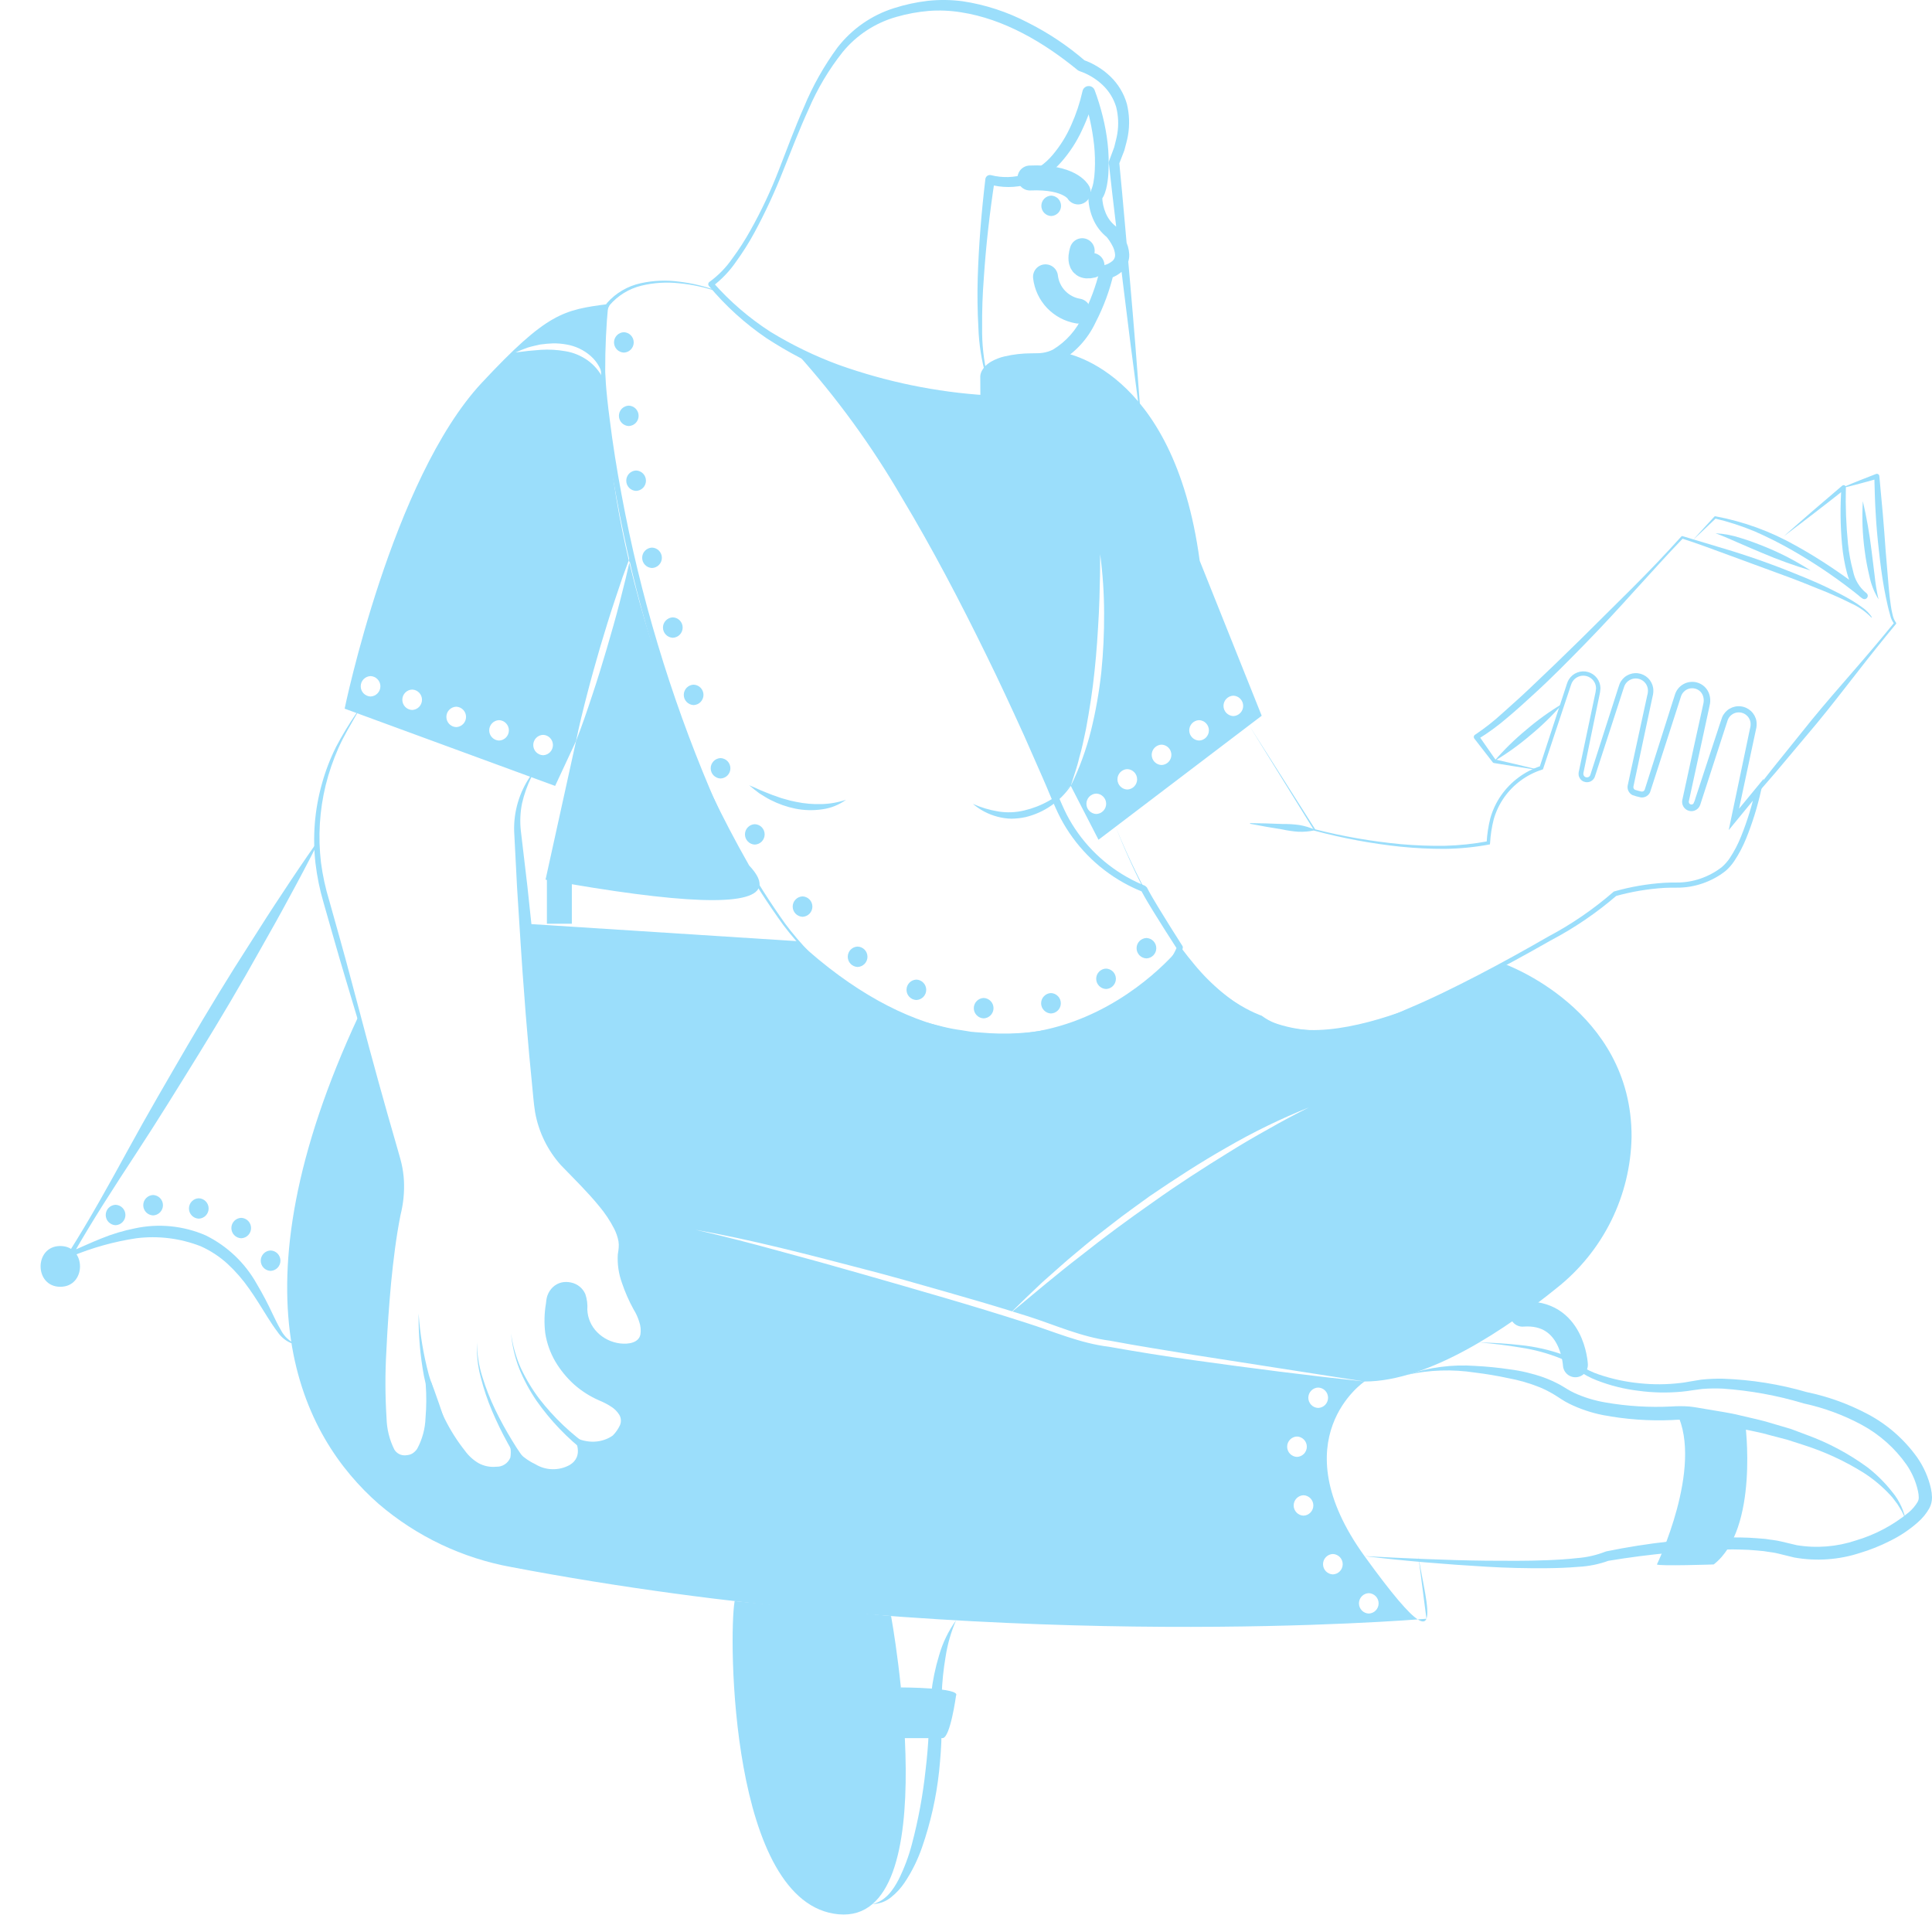 <svg width="75" height="75" viewBox="0 0 75 75" fill="none" xmlns="http://www.w3.org/2000/svg">
<path d="M55.374 62.839C55.374 62.839 55.258 62.849 55.036 62.865C55.224 62.986 55.327 62.962 55.374 62.839ZM55.06 60.408L55.374 62.839C55.511 62.495 55.216 61.374 55.06 60.408Z" fill="#9BDEFB"/>
<path d="M13.923 39.432L15.475 44.93C15.659 45.581 15.675 46.267 15.522 46.926C15.208 48.414 15.01 49.925 14.931 51.444C14.646 55.593 14.931 56.829 15.913 56.607C16.895 56.385 16.641 53.725 16.641 53.725C16.912 54.785 17.438 55.764 18.172 56.575C18.307 56.724 18.475 56.84 18.662 56.913C18.85 56.986 19.051 57.014 19.252 56.995C20.231 56.884 19.749 55.96 19.731 55.862C19.974 56.293 20.346 56.637 20.793 56.847C20.989 56.965 21.213 57.03 21.442 57.035C21.671 57.041 21.898 56.987 22.099 56.879C22.704 56.533 22.311 55.865 22.282 55.818C22.519 55.966 22.793 56.044 23.073 56.044C23.352 56.043 23.626 55.964 23.863 55.815C24.728 55.018 23.955 54.48 23.414 54.229C22.994 54.045 22.613 53.783 22.292 53.455C21.086 52.189 21.395 51.014 21.44 50.513C21.447 50.381 21.5 50.257 21.59 50.161C21.679 50.065 21.8 50.003 21.931 49.987C22.024 49.976 22.119 49.986 22.208 50.017C22.297 50.049 22.377 50.1 22.443 50.167C22.509 50.235 22.558 50.316 22.588 50.406C22.617 50.496 22.625 50.591 22.611 50.684C22.603 50.944 22.663 51.202 22.784 51.431C22.905 51.661 23.084 51.856 23.303 51.996C23.609 52.198 23.975 52.291 24.34 52.26C25.43 52.173 24.752 50.945 24.752 50.945C24.752 50.945 23.878 49.507 24.116 48.562C24.356 47.607 22.965 46.16 22.078 45.234C21.446 44.573 21.059 43.715 20.983 42.803L20.395 35.859L30.962 36.537C39.667 44.553 45.798 36.78 45.798 36.78C47.187 38.844 48.979 39.43 48.979 39.43C51.65 41.428 58.388 37.416 58.388 37.416C58.388 37.416 63.356 39.174 63.337 44.136C63.317 45.265 63.047 46.376 62.547 47.389C62.046 48.402 61.327 49.291 60.442 49.993C58.536 51.537 55.488 53.63 52.97 53.63L46.377 52.603C45.281 52.421 44.181 52.252 43.09 52.046C41.983 51.903 40.962 51.437 39.915 51.101C39.712 51.038 39.506 50.974 39.303 50.911C40.174 50.188 41.037 49.457 41.932 48.768C42.855 48.034 43.806 47.335 44.772 46.659C45.732 45.975 46.722 45.337 47.728 44.717C48.227 44.405 48.736 44.109 49.253 43.822C49.765 43.529 50.286 43.251 50.816 42.988C49.716 43.429 48.65 43.948 47.625 44.542C46.593 45.128 45.598 45.775 44.619 46.443C44.141 46.794 43.655 47.132 43.191 47.498L42.489 48.042C42.256 48.23 42.029 48.419 41.802 48.61C41.343 48.984 40.91 49.388 40.464 49.776C40.066 50.148 39.675 50.528 39.29 50.906C38.435 50.642 37.577 50.391 36.716 50.146C35.645 49.84 34.576 49.533 33.499 49.256C31.345 48.694 29.189 48.129 26.998 47.739C28.083 47.984 29.16 48.264 30.231 48.559C31.306 48.847 32.377 49.145 33.446 49.452C35.581 50.064 37.722 50.671 39.836 51.352C40.912 51.692 41.925 52.145 43.048 52.281C44.146 52.476 45.244 52.653 46.347 52.804C48.551 53.112 50.758 53.395 52.97 53.63C52.97 53.63 49.676 55.847 52.97 60.408C54.06 61.917 54.691 62.641 55.036 62.865C52.553 63.05 36.74 64.045 19.861 60.835C17.954 60.491 16.173 59.645 14.701 58.383C11.698 55.749 8.868 50.27 13.923 39.432ZM53.136 62.638C53.239 62.634 53.336 62.591 53.407 62.517C53.478 62.443 53.518 62.345 53.518 62.242C53.518 62.139 53.478 62.041 53.407 61.967C53.336 61.893 53.239 61.85 53.136 61.846C53.033 61.85 52.936 61.893 52.865 61.967C52.794 62.041 52.754 62.139 52.754 62.242C52.754 62.345 52.794 62.443 52.865 62.517C52.936 62.591 53.033 62.634 53.136 62.638ZM51.742 61.118C51.845 61.114 51.942 61.071 52.013 60.997C52.084 60.923 52.124 60.824 52.124 60.722C52.124 60.619 52.084 60.52 52.013 60.447C51.942 60.373 51.845 60.329 51.742 60.326C51.64 60.329 51.543 60.373 51.471 60.447C51.4 60.52 51.36 60.619 51.36 60.722C51.36 60.824 51.4 60.923 51.471 60.997C51.543 61.071 51.64 61.114 51.742 61.118ZM51.172 53.865C51.069 53.868 50.972 53.911 50.901 53.985C50.829 54.059 50.789 54.158 50.789 54.261C50.789 54.363 50.829 54.462 50.901 54.536C50.972 54.61 51.069 54.653 51.172 54.656C51.275 54.653 51.372 54.61 51.444 54.536C51.515 54.462 51.555 54.363 51.555 54.261C51.555 54.158 51.515 54.059 51.444 53.985C51.372 53.911 51.275 53.868 51.172 53.865ZM50.602 58.837C50.705 58.834 50.802 58.79 50.873 58.716C50.944 58.642 50.984 58.544 50.984 58.441C50.984 58.339 50.944 58.24 50.873 58.166C50.802 58.092 50.705 58.049 50.602 58.045C50.5 58.049 50.402 58.092 50.331 58.166C50.26 58.24 50.22 58.339 50.22 58.441C50.22 58.544 50.26 58.642 50.331 58.716C50.402 58.79 50.5 58.834 50.602 58.837ZM50.349 56.557C50.451 56.553 50.548 56.51 50.62 56.436C50.691 56.362 50.731 56.263 50.731 56.161C50.731 56.058 50.691 55.96 50.62 55.886C50.548 55.812 50.451 55.769 50.349 55.765C50.246 55.769 50.149 55.812 50.078 55.886C50.007 55.96 49.967 56.058 49.967 56.161C49.967 56.263 50.007 56.362 50.078 56.436C50.149 56.51 50.246 56.553 50.349 56.557ZM22.363 28.764C21.968 30.559 21.573 32.354 21.178 34.148C26.449 35.099 29.212 35.196 29.466 34.441C29.54 34.23 29.411 33.948 29.083 33.599C26.988 29.919 25.422 25.961 24.43 21.844C24.385 22.044 24.338 22.242 24.293 22.44L24.063 23.356C23.907 23.966 23.733 24.573 23.556 25.177C23.377 25.779 23.195 26.383 22.994 26.98C22.796 27.579 22.593 28.175 22.363 28.764Z" fill="#9BDEFB"/>
<path d="M18.7 14.863C21.244 12.136 21.87 12.03 23.614 11.803C23.277 15.251 23.686 18.674 24.409 21.754C24.327 21.97 24.25 22.187 24.169 22.403L23.868 23.298C23.667 23.895 23.485 24.499 23.303 25.103C23.129 25.708 22.955 26.312 22.799 26.924C22.64 27.534 22.488 28.144 22.363 28.764L21.55 30.509L13.379 27.51C13.379 27.51 15.216 18.6 18.7 14.863ZM21.083 29.318C21.186 29.315 21.283 29.271 21.354 29.198C21.425 29.124 21.465 29.025 21.465 28.922C21.465 28.82 21.425 28.721 21.354 28.647C21.283 28.573 21.186 28.53 21.083 28.527C20.981 28.53 20.884 28.573 20.812 28.647C20.741 28.721 20.701 28.82 20.701 28.922C20.701 29.025 20.741 29.124 20.812 29.198C20.884 29.271 20.981 29.315 21.083 29.318ZM20.505 13.622C20.669 13.604 20.833 13.598 20.994 13.58C21.311 13.56 21.63 13.578 21.944 13.633C22.252 13.683 22.545 13.802 22.802 13.981C23.065 14.168 23.277 14.417 23.419 14.707C23.365 14.363 23.192 14.049 22.931 13.82C22.666 13.587 22.341 13.433 21.994 13.374C21.824 13.343 21.652 13.328 21.479 13.329C21.309 13.335 21.139 13.35 20.97 13.374C20.806 13.411 20.64 13.445 20.479 13.495C20.323 13.556 20.165 13.611 20.012 13.68C20.181 13.667 20.342 13.64 20.505 13.622ZM19.373 28.748C19.476 28.745 19.573 28.701 19.644 28.628C19.715 28.554 19.755 28.455 19.755 28.352C19.755 28.25 19.715 28.151 19.644 28.077C19.573 28.003 19.476 27.96 19.373 27.956C19.27 27.96 19.173 28.003 19.102 28.077C19.031 28.151 18.991 28.25 18.991 28.352C18.991 28.455 19.031 28.554 19.102 28.627C19.173 28.701 19.27 28.745 19.373 28.748ZM17.71 28.226C17.813 28.222 17.91 28.179 17.981 28.105C18.052 28.031 18.092 27.932 18.092 27.83C18.092 27.727 18.052 27.628 17.981 27.555C17.91 27.481 17.813 27.438 17.71 27.434C17.608 27.438 17.511 27.481 17.439 27.555C17.368 27.628 17.328 27.727 17.328 27.83C17.328 27.932 17.368 28.031 17.439 28.105C17.511 28.179 17.608 28.222 17.71 28.226ZM16 27.561C16.102 27.557 16.2 27.514 16.271 27.44C16.342 27.366 16.382 27.267 16.382 27.165C16.382 27.062 16.342 26.963 16.271 26.89C16.2 26.816 16.102 26.772 16 26.769C15.897 26.772 15.8 26.816 15.729 26.89C15.658 26.963 15.618 27.062 15.618 27.165C15.618 27.267 15.658 27.366 15.729 27.44C15.8 27.514 15.897 27.557 16 27.561ZM14.385 27.038C14.487 27.034 14.584 26.991 14.655 26.917C14.727 26.843 14.767 26.745 14.767 26.642C14.767 26.539 14.727 26.441 14.655 26.367C14.584 26.293 14.487 26.25 14.385 26.246C14.282 26.25 14.185 26.293 14.114 26.367C14.042 26.441 14.003 26.539 14.003 26.642C14.003 26.745 14.042 26.843 14.114 26.917C14.185 26.991 14.282 27.034 14.385 27.038ZM38.305 15.591V14.609C38.456 14.076 41.224 13.68 41.224 13.68C41.224 13.68 45.558 14.229 46.572 21.767L48.979 27.785L42.644 32.599L41.568 30.509C41.905 29.82 42.168 29.099 42.354 28.355C42.537 27.611 42.67 26.855 42.753 26.093C42.83 25.331 42.866 24.565 42.861 23.799C42.86 23.035 42.809 22.271 42.708 21.514C42.705 21.896 42.708 22.276 42.694 22.657C42.689 23.037 42.676 23.417 42.658 23.797C42.618 24.554 42.571 25.312 42.489 26.064C42.412 26.819 42.293 27.566 42.156 28.31C42.074 28.68 42.006 29.054 41.895 29.416C41.813 29.788 41.676 30.142 41.568 30.509L40.884 31.103C40.884 31.103 36.537 19.558 30.962 13.662C33.911 15.192 38.305 15.591 38.305 15.591ZM47.878 27.798C47.981 27.794 48.078 27.751 48.149 27.677C48.22 27.603 48.26 27.505 48.26 27.402C48.26 27.3 48.22 27.201 48.149 27.127C48.078 27.053 47.981 27.01 47.878 27.006C47.776 27.01 47.679 27.053 47.607 27.127C47.536 27.201 47.496 27.3 47.496 27.402C47.496 27.505 47.536 27.603 47.607 27.677C47.679 27.751 47.776 27.794 47.878 27.798ZM46.548 28.748C46.651 28.745 46.748 28.701 46.819 28.628C46.89 28.554 46.93 28.455 46.93 28.352C46.93 28.25 46.89 28.151 46.819 28.077C46.748 28.003 46.651 27.96 46.548 27.956C46.446 27.96 46.348 28.003 46.277 28.077C46.206 28.151 46.166 28.25 46.166 28.352C46.166 28.455 46.206 28.553 46.277 28.627C46.348 28.701 46.446 28.745 46.548 28.748ZM45.091 29.698C45.194 29.695 45.291 29.651 45.362 29.578C45.433 29.504 45.473 29.405 45.473 29.303C45.473 29.2 45.433 29.101 45.362 29.027C45.291 28.954 45.194 28.91 45.091 28.907C44.989 28.91 44.892 28.954 44.82 29.028C44.749 29.101 44.709 29.2 44.709 29.303C44.709 29.405 44.749 29.504 44.82 29.578C44.892 29.651 44.989 29.695 45.091 29.698ZM43.761 30.649C43.863 30.645 43.961 30.602 44.032 30.528C44.103 30.454 44.143 30.355 44.143 30.253C44.143 30.15 44.103 30.052 44.032 29.978C43.961 29.904 43.863 29.86 43.761 29.857C43.658 29.861 43.561 29.904 43.49 29.978C43.419 30.052 43.379 30.15 43.379 30.253C43.379 30.355 43.419 30.454 43.49 30.528C43.561 30.602 43.658 30.645 43.761 30.649ZM42.557 30.807C42.455 30.81 42.357 30.854 42.286 30.927C42.214 31.001 42.174 31.1 42.174 31.203C42.174 31.306 42.214 31.404 42.286 31.478C42.357 31.552 42.455 31.595 42.557 31.599C42.66 31.596 42.758 31.552 42.829 31.478C42.901 31.404 42.941 31.306 42.941 31.203C42.941 31.1 42.901 31.001 42.829 30.927C42.758 30.854 42.66 30.81 42.557 30.807Z" fill="#9BDEFB"/>
<path d="M44.254 15.748C44.139 14.17 44.013 12.593 43.875 11.017C43.732 9.442 43.603 7.865 43.448 6.291L43.431 6.394L43.646 5.841C43.694 5.646 43.755 5.456 43.788 5.257C43.858 4.85 43.844 4.433 43.745 4.032C43.629 3.627 43.407 3.259 43.103 2.967C43.029 2.894 42.947 2.831 42.868 2.763C42.783 2.705 42.702 2.641 42.612 2.59C42.434 2.479 42.243 2.389 42.044 2.321L42.134 2.371C41.459 1.785 40.712 1.285 39.913 0.883C39.117 0.465 38.256 0.182 37.366 0.048C36.916 -0.011 36.46 -0.016 36.009 0.033C35.563 0.086 35.123 0.182 34.696 0.319C33.828 0.594 33.066 1.127 32.509 1.847C31.986 2.56 31.55 3.333 31.212 4.151C30.857 4.952 30.556 5.775 30.239 6.587C29.926 7.398 29.556 8.187 29.13 8.945C28.92 9.323 28.685 9.688 28.427 10.036C28.188 10.383 27.891 10.688 27.55 10.937L27.541 10.943C27.518 10.958 27.501 10.982 27.496 11.009C27.49 11.036 27.495 11.064 27.51 11.088L27.518 11.098C28.164 11.873 28.915 12.555 29.748 13.123C30.592 13.675 31.487 14.142 32.422 14.518C33.36 14.882 34.324 15.174 35.306 15.392C36.29 15.618 37.289 15.767 38.296 15.837C38.327 15.839 38.359 15.835 38.388 15.825C38.418 15.815 38.446 15.799 38.469 15.778C38.493 15.757 38.512 15.732 38.526 15.703C38.54 15.675 38.548 15.644 38.55 15.613L38.551 15.6L38.551 15.592L38.556 14.619C38.553 14.659 38.555 14.638 38.556 14.64C38.558 14.636 38.56 14.629 38.565 14.622C38.576 14.605 38.589 14.588 38.602 14.573C38.643 14.533 38.689 14.499 38.739 14.473C38.861 14.407 38.993 14.359 39.129 14.331C39.429 14.268 39.735 14.237 40.042 14.24L40.281 14.239C40.376 14.24 40.471 14.233 40.565 14.219C40.754 14.193 40.937 14.137 41.108 14.053C41.73 13.701 42.227 13.164 42.53 12.516C42.842 11.914 43.078 11.276 43.232 10.615L43.043 10.82C43.243 10.762 43.428 10.658 43.581 10.516C43.667 10.432 43.734 10.331 43.778 10.22C43.822 10.108 43.842 9.989 43.837 9.869C43.825 9.665 43.767 9.466 43.668 9.286C43.582 9.12 43.477 8.964 43.355 8.822C43.349 8.815 43.342 8.809 43.335 8.802L43.316 8.787C43.232 8.721 43.156 8.644 43.09 8.559C43.023 8.471 42.968 8.376 42.925 8.274C42.881 8.17 42.846 8.061 42.823 7.949C42.8 7.841 42.788 7.731 42.787 7.62L42.667 7.834C42.696 7.814 42.722 7.791 42.744 7.764C42.76 7.746 42.769 7.732 42.781 7.716C42.799 7.689 42.816 7.661 42.831 7.632C42.857 7.583 42.879 7.531 42.897 7.478C42.929 7.384 42.955 7.287 42.972 7.189C43.005 7.008 43.026 6.824 43.032 6.639C43.049 6.281 43.038 5.922 42.998 5.566C42.958 5.213 42.894 4.863 42.808 4.518C42.723 4.173 42.618 3.833 42.494 3.499C42.476 3.45 42.441 3.408 42.397 3.379C42.352 3.351 42.3 3.337 42.247 3.341C42.194 3.345 42.144 3.365 42.104 3.4C42.064 3.434 42.036 3.481 42.025 3.532L42.023 3.538C41.922 3.989 41.776 4.428 41.587 4.849C41.404 5.27 41.161 5.662 40.865 6.012C40.58 6.354 40.209 6.615 39.79 6.765C39.364 6.897 38.91 6.91 38.477 6.801L38.468 6.799C38.445 6.793 38.422 6.793 38.399 6.797C38.376 6.8 38.354 6.809 38.334 6.821C38.314 6.834 38.297 6.85 38.284 6.869C38.27 6.888 38.261 6.909 38.255 6.932L38.252 6.951C38.1 8.229 37.995 9.506 37.955 10.79C37.937 11.431 37.944 12.074 37.981 12.716C38.002 13.36 38.102 13.998 38.28 14.618C38.282 14.624 38.287 14.63 38.293 14.633C38.299 14.636 38.307 14.637 38.313 14.635C38.32 14.633 38.325 14.628 38.328 14.622C38.331 14.616 38.332 14.609 38.331 14.602C38.185 13.982 38.116 13.347 38.126 12.71C38.12 12.074 38.142 11.437 38.191 10.801C38.274 9.53 38.42 8.259 38.612 7.003L38.387 7.153C38.886 7.297 39.416 7.296 39.914 7.15C40.407 6.986 40.848 6.693 41.189 6.301C41.522 5.924 41.798 5.501 42.007 5.044C42.221 4.594 42.388 4.122 42.506 3.638L42.035 3.676C42.144 3.991 42.235 4.311 42.308 4.637C42.381 4.962 42.435 5.291 42.472 5.623C42.507 5.951 42.516 6.282 42.499 6.612C42.493 6.772 42.475 6.931 42.446 7.088C42.433 7.159 42.415 7.229 42.391 7.298C42.381 7.327 42.37 7.354 42.356 7.381C42.351 7.39 42.346 7.399 42.34 7.408C42.339 7.409 42.338 7.41 42.337 7.412C42.343 7.408 42.327 7.417 42.368 7.386L42.249 7.601C42.248 7.754 42.263 7.907 42.294 8.058C42.324 8.205 42.369 8.349 42.428 8.488C42.487 8.63 42.564 8.764 42.657 8.887C42.752 9.012 42.862 9.124 42.986 9.221L42.948 9.185C43.038 9.293 43.116 9.41 43.181 9.535C43.242 9.644 43.278 9.764 43.288 9.888C43.291 9.932 43.284 9.976 43.267 10.017C43.251 10.058 43.225 10.095 43.193 10.124C43.102 10.202 42.995 10.259 42.88 10.291L42.87 10.295C42.826 10.311 42.787 10.338 42.756 10.373C42.724 10.409 42.702 10.451 42.691 10.496C42.542 11.107 42.323 11.697 42.037 12.256C41.793 12.803 41.387 13.262 40.875 13.572C40.753 13.633 40.622 13.675 40.487 13.695C40.42 13.706 40.353 13.712 40.285 13.712L40.034 13.716C39.689 13.717 39.344 13.756 39.007 13.833C38.824 13.874 38.648 13.942 38.484 14.034C38.392 14.086 38.307 14.152 38.233 14.228C38.192 14.274 38.156 14.323 38.126 14.376C38.109 14.405 38.095 14.436 38.083 14.468C38.066 14.513 38.056 14.56 38.054 14.607L38.06 15.592L38.315 15.346C36.35 15.224 34.412 14.825 32.557 14.163C31.634 13.823 30.747 13.393 29.908 12.88C29.081 12.347 28.332 11.702 27.682 10.964L27.65 11.124C28.012 10.852 28.326 10.523 28.581 10.149C28.84 9.792 29.075 9.419 29.285 9.032C29.702 8.261 30.072 7.464 30.393 6.648C30.722 5.837 31.031 5.023 31.394 4.232C31.735 3.438 32.179 2.693 32.716 2.016C33.256 1.36 33.983 0.885 34.801 0.655C35.209 0.538 35.628 0.46 36.051 0.424C36.469 0.392 36.891 0.41 37.305 0.477C38.976 0.734 40.522 1.646 41.825 2.714L41.826 2.715C41.852 2.736 41.882 2.753 41.915 2.764C42.242 2.875 42.541 3.055 42.794 3.291C43.045 3.525 43.23 3.822 43.329 4.151C43.415 4.491 43.43 4.844 43.374 5.19C43.347 5.366 43.293 5.54 43.253 5.716L43.061 6.23L43.056 6.243C43.045 6.272 43.042 6.302 43.045 6.333C43.217 7.905 43.415 9.474 43.599 11.045C43.789 12.615 43.99 14.184 44.202 15.753C44.202 15.756 44.203 15.759 44.205 15.762C44.207 15.765 44.209 15.768 44.212 15.77C44.215 15.772 44.218 15.774 44.221 15.775C44.224 15.776 44.228 15.776 44.231 15.776C44.238 15.775 44.244 15.771 44.248 15.766C44.253 15.761 44.255 15.754 44.254 15.748ZM41.568 30.509C41.298 30.731 41.008 30.927 40.703 31.096C40.407 31.262 40.089 31.385 39.759 31.462C39.432 31.541 39.093 31.555 38.76 31.502C38.418 31.447 38.084 31.348 37.767 31.206C38.043 31.442 38.369 31.612 38.72 31.704C38.898 31.752 39.082 31.778 39.266 31.782C39.452 31.779 39.636 31.759 39.817 31.719C40.53 31.546 41.154 31.115 41.568 30.509ZM32.843 31.047C32.533 31.151 32.209 31.207 31.882 31.215C31.562 31.224 31.242 31.196 30.927 31.133C30.769 31.104 30.613 31.066 30.459 31.018C30.301 30.982 30.154 30.914 29.998 30.866C29.845 30.81 29.696 30.743 29.541 30.684C29.391 30.617 29.242 30.545 29.084 30.484C29.21 30.594 29.343 30.697 29.479 30.798C29.622 30.885 29.763 30.98 29.915 31.055C30.219 31.21 30.543 31.324 30.877 31.392C31.215 31.459 31.561 31.468 31.902 31.42C32.242 31.377 32.566 31.249 32.843 31.047ZM13.84 27.678C13.55 28.101 13.284 28.541 13.045 28.995C12.815 29.457 12.63 29.94 12.494 30.437C12.214 31.437 12.13 32.481 12.247 33.513C12.308 34.027 12.412 34.535 12.558 35.032L12.979 36.507C13.258 37.492 13.559 38.47 13.85 39.45L13.847 39.43L13.847 39.432L13.847 39.435C13.847 39.441 13.848 39.447 13.85 39.453C14.361 41.147 14.851 42.846 15.319 44.552C15.376 44.766 15.443 44.977 15.486 45.19C15.529 45.404 15.554 45.621 15.562 45.839C15.572 46.276 15.517 46.713 15.397 47.133C15.205 48 15.061 48.877 14.966 49.76C14.864 50.641 14.796 51.525 14.745 52.41C14.68 53.298 14.674 54.19 14.728 55.08C14.746 55.306 14.778 55.531 14.825 55.753C14.868 55.988 14.954 56.213 15.077 56.417C15.15 56.529 15.249 56.622 15.367 56.687C15.488 56.748 15.623 56.775 15.759 56.765C15.822 56.761 15.884 56.752 15.945 56.738C16.012 56.721 16.076 56.696 16.136 56.662C16.248 56.594 16.343 56.503 16.416 56.394C16.644 55.986 16.767 55.528 16.776 55.06C16.805 54.612 16.798 54.161 16.756 53.714L16.529 53.755C16.794 54.736 17.272 55.646 17.929 56.421C18.088 56.626 18.288 56.796 18.516 56.92C18.751 57.04 19.017 57.084 19.278 57.045C19.409 57.029 19.535 56.985 19.648 56.918C19.706 56.882 19.755 56.836 19.795 56.781C19.834 56.726 19.862 56.664 19.877 56.598C19.908 56.344 19.861 56.087 19.744 55.86L19.742 55.856C19.741 55.853 19.738 55.85 19.735 55.849C19.732 55.847 19.729 55.847 19.726 55.849C19.723 55.85 19.72 55.852 19.718 55.855C19.717 55.858 19.717 55.862 19.718 55.865C19.82 56.089 19.852 56.338 19.812 56.581C19.769 56.69 19.693 56.783 19.595 56.847C19.497 56.911 19.382 56.943 19.265 56.938C19.027 56.963 18.788 56.914 18.578 56.8C18.371 56.678 18.191 56.514 18.05 56.319C17.438 55.545 16.996 54.651 16.753 53.694C16.746 53.666 16.728 53.642 16.704 53.627C16.68 53.611 16.651 53.605 16.622 53.61C16.594 53.614 16.568 53.63 16.55 53.652C16.532 53.675 16.524 53.703 16.526 53.732L16.526 53.736C16.558 54.17 16.556 54.606 16.519 55.039C16.505 55.46 16.395 55.871 16.195 56.241C16.145 56.317 16.079 56.381 16.002 56.428C15.965 56.448 15.926 56.464 15.885 56.475C15.838 56.485 15.791 56.491 15.744 56.495C15.656 56.502 15.569 56.485 15.491 56.444C15.413 56.403 15.348 56.341 15.305 56.265C15.118 55.888 15.016 55.475 15.006 55.055C14.95 54.179 14.948 53.3 15 52.423C15.041 51.542 15.103 50.662 15.184 49.783C15.271 48.906 15.377 48.029 15.548 47.166C15.658 46.731 15.703 46.282 15.681 45.834C15.668 45.61 15.637 45.387 15.587 45.168C15.535 44.949 15.469 44.739 15.41 44.526C14.917 42.827 14.446 41.123 13.996 39.412L13.998 39.432L13.998 39.43C13.999 39.424 13.998 39.417 13.996 39.411L13.996 39.409C13.73 38.421 13.475 37.43 13.197 36.446L12.783 34.968C12.635 34.484 12.527 33.989 12.461 33.488C12.341 32.481 12.403 31.461 12.644 30.477C12.767 29.984 12.932 29.503 13.138 29.039C13.343 28.573 13.612 28.138 13.863 27.692C13.864 27.689 13.865 27.685 13.864 27.682C13.863 27.678 13.861 27.675 13.858 27.674C13.855 27.672 13.852 27.671 13.848 27.672C13.845 27.673 13.842 27.675 13.84 27.678ZM22.26 55.834L22.263 55.837L22.266 55.84L22.268 55.841C22.388 55.918 22.515 55.982 22.649 56.03C22.786 56.079 22.928 56.107 23.073 56.115C23.22 56.123 23.367 56.11 23.51 56.076C23.659 56.043 23.8 55.986 23.93 55.908L23.935 55.905L23.941 55.9C24.096 55.773 24.224 55.616 24.319 55.439C24.369 55.338 24.395 55.227 24.396 55.114C24.398 55.001 24.373 54.889 24.326 54.787C24.232 54.599 24.092 54.438 23.919 54.318C23.763 54.205 23.597 54.107 23.422 54.025C23.114 53.871 22.829 53.673 22.576 53.439C22.332 53.199 22.122 52.927 21.951 52.63C21.787 52.337 21.679 52.016 21.634 51.684C21.596 51.342 21.604 50.996 21.659 50.656L21.674 50.52C21.677 50.492 21.683 50.464 21.691 50.437C21.708 50.383 21.737 50.334 21.776 50.294C21.816 50.255 21.865 50.226 21.919 50.212C21.973 50.198 22.03 50.198 22.084 50.212C22.142 50.218 22.198 50.239 22.246 50.272C22.295 50.305 22.334 50.349 22.361 50.402C22.417 50.552 22.444 50.712 22.44 50.872C22.483 51.278 22.675 51.654 22.981 51.925C23.276 52.189 23.653 52.344 24.049 52.367C24.245 52.383 24.443 52.359 24.63 52.295C24.731 52.261 24.821 52.2 24.892 52.12C24.962 52.04 25.009 51.942 25.03 51.838C25.058 51.642 25.038 51.443 24.97 51.258C24.941 51.168 24.906 51.08 24.866 50.994C24.825 50.906 24.772 50.828 24.733 50.75C24.562 50.434 24.422 50.102 24.314 49.76C24.2 49.428 24.16 49.075 24.197 48.726L24.222 48.603L24.248 48.455C24.262 48.355 24.263 48.254 24.253 48.153C24.227 47.96 24.174 47.772 24.096 47.594C23.945 47.249 23.756 46.923 23.533 46.62C23.093 46.034 22.62 45.474 22.116 44.942C21.677 44.413 21.387 43.775 21.277 43.095C21.23 42.768 21.217 42.387 21.187 42.028L21.106 40.938C21.043 40.212 20.991 39.486 20.919 38.761C20.789 37.309 20.626 35.861 20.474 34.412L20.218 32.242C20.18 31.89 20.195 31.535 20.265 31.188C20.346 30.837 20.466 30.496 20.624 30.172C20.627 30.166 20.627 30.159 20.625 30.153C20.622 30.147 20.618 30.142 20.612 30.138C20.606 30.135 20.599 30.134 20.593 30.136C20.587 30.138 20.581 30.142 20.578 30.147L20.577 30.149C20.155 30.771 19.939 31.51 19.959 32.261L20.072 34.446C20.167 35.9 20.249 37.355 20.366 38.807C20.416 39.534 20.487 40.259 20.547 40.985L20.652 42.073C20.692 42.439 20.709 42.787 20.773 43.18C20.91 43.946 21.258 44.658 21.778 45.236C22.299 45.776 22.806 46.268 23.261 46.826C23.489 47.096 23.684 47.391 23.845 47.705C23.922 47.857 23.977 48.019 24.009 48.186C24.022 48.266 24.025 48.348 24.018 48.429L24.005 48.551L23.983 48.697C23.96 49.076 24.017 49.456 24.148 49.813C24.266 50.163 24.415 50.502 24.593 50.826C24.687 50.976 24.761 51.138 24.813 51.307C24.87 51.466 24.886 51.636 24.861 51.803C24.798 52.127 24.4 52.192 24.068 52.151C23.731 52.11 23.418 51.956 23.18 51.714C22.948 51.48 22.813 51.168 22.8 50.839C22.815 50.635 22.788 50.43 22.723 50.237C22.673 50.123 22.597 50.022 22.5 49.944C22.403 49.866 22.289 49.812 22.167 49.787C22.047 49.76 21.923 49.759 21.803 49.784C21.674 49.814 21.556 49.877 21.461 49.968C21.369 50.056 21.299 50.163 21.255 50.282C21.233 50.341 21.218 50.401 21.21 50.464L21.194 50.599C21.129 50.979 21.12 51.366 21.166 51.749C21.226 52.139 21.359 52.514 21.558 52.855C21.756 53.188 22.003 53.49 22.291 53.749C22.58 54.004 22.907 54.211 23.26 54.365C23.419 54.429 23.573 54.508 23.717 54.601C23.85 54.682 23.962 54.794 24.043 54.926C24.078 54.987 24.098 55.055 24.102 55.125C24.106 55.195 24.094 55.265 24.066 55.329C23.996 55.478 23.901 55.614 23.785 55.73L23.795 55.722C23.692 55.796 23.579 55.854 23.459 55.893C23.335 55.936 23.205 55.96 23.074 55.965C22.941 55.971 22.808 55.958 22.679 55.928C22.546 55.898 22.417 55.853 22.295 55.795L22.3 55.799L22.298 55.796C22.293 55.792 22.286 55.79 22.279 55.79C22.273 55.79 22.266 55.793 22.261 55.798C22.257 55.802 22.254 55.809 22.254 55.816C22.253 55.822 22.256 55.829 22.26 55.834ZM51.039 32.207C50.843 32.12 50.637 32.059 50.425 32.025C50.217 31.997 50.007 31.985 49.797 31.988C49.378 31.969 48.958 31.958 48.537 31.953C48.534 31.953 48.53 31.954 48.528 31.957C48.526 31.959 48.524 31.962 48.524 31.965C48.523 31.968 48.524 31.972 48.526 31.974C48.528 31.977 48.531 31.979 48.534 31.98C48.947 32.06 49.361 32.133 49.776 32.198C49.981 32.243 50.189 32.273 50.399 32.288C50.613 32.297 50.827 32.278 51.036 32.233C51.039 32.232 51.042 32.231 51.044 32.228C51.046 32.226 51.047 32.224 51.047 32.221C51.047 32.218 51.047 32.215 51.045 32.212C51.044 32.21 51.042 32.208 51.039 32.207Z" fill="#9BDEFB"/>
<path d="M22.934 56.199C22.174 55.67 21.499 55.029 20.932 54.296C20.653 53.925 20.413 53.525 20.216 53.104C20.028 52.677 19.901 52.225 19.84 51.762C19.88 52.23 19.986 52.691 20.156 53.13C20.335 53.566 20.559 53.983 20.825 54.373C21.37 55.151 22.031 55.84 22.785 56.417C22.799 56.428 22.814 56.435 22.831 56.44C22.848 56.444 22.866 56.445 22.883 56.442C22.9 56.44 22.916 56.434 22.931 56.425C22.946 56.416 22.959 56.405 22.97 56.391C22.98 56.377 22.988 56.361 22.992 56.345C22.997 56.328 22.997 56.31 22.995 56.293C22.993 56.276 22.987 56.259 22.978 56.245C22.969 56.23 22.957 56.217 22.944 56.206L22.939 56.203L22.934 56.199ZM20.642 57.003C20.358 56.658 20.1 56.292 19.872 55.908C19.636 55.522 19.419 55.125 19.222 54.718C19.025 54.31 18.86 53.887 18.727 53.455C18.588 53.022 18.518 52.57 18.52 52.115C18.496 52.572 18.544 53.03 18.664 53.472C18.776 53.916 18.923 54.35 19.101 54.772C19.28 55.193 19.48 55.605 19.701 56.007C19.918 56.417 20.167 56.809 20.446 57.179C20.468 57.206 20.499 57.224 20.534 57.228C20.569 57.232 20.604 57.222 20.631 57.201C20.659 57.179 20.677 57.148 20.681 57.113C20.685 57.078 20.675 57.043 20.653 57.015L20.649 57.011L20.642 57.003ZM17.445 55.648C17.305 55.275 17.181 54.894 17.049 54.508L16.845 53.932C16.774 53.74 16.696 53.553 16.645 53.364C16.437 52.586 16.305 51.791 16.25 50.988C16.24 51.8 16.309 52.611 16.456 53.41C16.549 53.816 16.633 54.2 16.707 54.598C16.781 54.993 16.85 55.396 16.939 55.797L16.939 55.799C16.955 55.867 16.996 55.927 17.055 55.964C17.115 56.002 17.186 56.014 17.255 55.999C17.323 55.984 17.383 55.943 17.42 55.884C17.458 55.825 17.471 55.753 17.456 55.685C17.453 55.672 17.45 55.66 17.445 55.648ZM34.592 62.736C34.592 62.736 36.785 74.693 32.557 74.313C28.329 73.933 28.28 63.491 28.518 62.156" fill="#9BDEFB"/>
<path d="M37.113 62.902C36.817 63.313 36.595 63.773 36.456 64.259C36.308 64.744 36.205 65.242 36.148 65.746C36.081 66.245 36.079 66.765 36.053 67.246C36.031 67.735 35.99 68.224 35.931 68.711C35.827 69.685 35.649 70.65 35.398 71.597C35.275 72.066 35.104 72.522 34.888 72.957C34.67 73.376 34.37 73.803 33.87 73.914C34.129 73.912 34.38 73.822 34.582 73.659C34.786 73.498 34.963 73.307 35.109 73.092C35.394 72.667 35.622 72.207 35.79 71.723C36.123 70.768 36.346 69.777 36.455 68.771C36.506 68.27 36.546 67.767 36.552 67.261C36.549 66.748 36.54 66.272 36.557 65.779C36.574 65.29 36.624 64.803 36.707 64.32C36.781 63.832 36.917 63.355 37.113 62.902ZM52.97 60.408C54.537 60.598 56.111 60.726 57.689 60.819C58.478 60.866 59.27 60.885 60.063 60.877C60.46 60.873 60.858 60.86 61.257 60.825C61.674 60.806 62.085 60.722 62.475 60.576L62.428 60.592C63.227 60.458 64.038 60.354 64.847 60.279C65.653 60.193 66.463 60.149 67.273 60.148C67.475 60.147 67.675 60.16 67.876 60.165C68.076 60.177 68.274 60.197 68.472 60.215C68.665 60.25 68.867 60.264 69.053 60.315L69.652 60.462C70.503 60.614 71.378 60.554 72.201 60.286C72.608 60.164 73.003 60.006 73.382 59.812C73.77 59.621 74.131 59.379 74.455 59.091C74.633 58.936 74.783 58.752 74.899 58.546C74.967 58.418 75.001 58.274 75 58.129L74.987 57.949L74.957 57.779C74.859 57.346 74.677 56.937 74.422 56.573C73.921 55.873 73.265 55.298 72.504 54.895C71.76 54.5 70.963 54.213 70.138 54.041L70.155 54.046C69.09 53.735 67.99 53.559 66.882 53.521C66.601 53.516 66.32 53.528 66.041 53.558L65.625 53.626C65.495 53.648 65.366 53.675 65.234 53.687C64.704 53.751 64.17 53.754 63.64 53.697C63.108 53.645 62.584 53.532 62.078 53.361C61.829 53.278 61.59 53.164 61.369 53.022L61.217 52.904C61.158 52.861 61.102 52.813 61.041 52.774C60.919 52.701 60.792 52.637 60.661 52.584C60.141 52.4 59.602 52.278 59.054 52.22C58.512 52.157 57.967 52.122 57.421 52.115C57.964 52.156 58.505 52.224 59.04 52.314C59.573 52.394 60.095 52.537 60.595 52.739C60.714 52.794 60.829 52.857 60.938 52.929C60.99 52.966 61.035 53.009 61.084 53.048L61.249 53.188C61.479 53.352 61.729 53.486 61.992 53.587C62.511 53.789 63.053 53.924 63.605 53.99C64.157 54.065 64.716 54.077 65.271 54.026C65.411 54.016 65.549 53.992 65.688 53.972L66.08 53.919C66.343 53.898 66.607 53.894 66.871 53.906C67.94 53.98 68.997 54.172 70.023 54.482L70.026 54.483L70.04 54.486C70.819 54.655 71.571 54.934 72.273 55.312C72.962 55.685 73.555 56.212 74.007 56.852C74.221 57.162 74.374 57.511 74.455 57.879L74.478 58.011L74.486 58.138C74.486 58.198 74.469 58.257 74.439 58.309C74.35 58.458 74.236 58.592 74.103 58.705C73.5 59.203 72.802 59.575 72.052 59.798C71.312 60.047 70.522 60.111 69.751 59.984L69.157 59.843C68.947 59.789 68.737 59.776 68.527 59.74C68.318 59.723 68.108 59.705 67.899 59.694C67.691 59.69 67.482 59.678 67.275 59.682C65.622 59.71 63.976 59.892 62.357 60.224C62.343 60.227 62.329 60.231 62.315 60.238L62.309 60.24C61.961 60.375 61.595 60.458 61.223 60.485C60.838 60.529 60.447 60.552 60.055 60.567C59.272 60.599 58.484 60.591 57.697 60.586C56.91 60.578 56.121 60.554 55.334 60.522C54.546 60.488 53.758 60.453 52.97 60.408Z" fill="#9BDEFB"/>
<path d="M74.003 59.124C73.932 58.681 73.744 58.264 73.457 57.918C73.179 57.564 72.859 57.245 72.504 56.968C71.779 56.437 70.983 56.011 70.138 55.703L69.51 55.468L68.867 55.279C68.441 55.141 68.005 55.054 67.571 54.95C67.138 54.839 66.696 54.785 66.258 54.706C66.033 54.672 65.832 54.627 65.587 54.601C65.356 54.584 65.124 54.583 64.893 54.599C64.032 54.643 63.168 54.591 62.318 54.442C61.904 54.372 61.5 54.249 61.117 54.075C61.025 54.032 60.935 53.983 60.848 53.93C60.76 53.879 60.655 53.808 60.555 53.755C60.351 53.645 60.14 53.55 59.923 53.47C59.495 53.319 59.052 53.214 58.601 53.157C58.16 53.091 57.716 53.047 57.27 53.025C56.379 52.96 55.484 53.076 54.639 53.367C55.496 53.178 56.381 53.149 57.249 53.282C57.682 53.334 58.112 53.406 58.54 53.498C58.962 53.575 59.375 53.695 59.773 53.854C59.967 53.935 60.154 54.031 60.334 54.139C60.427 54.194 60.503 54.248 60.603 54.311C60.703 54.376 60.805 54.436 60.911 54.489C61.326 54.693 61.766 54.842 62.22 54.932C63.108 55.101 64.011 55.166 64.914 55.126C65.123 55.109 65.332 55.107 65.541 55.121C65.736 55.138 65.967 55.184 66.178 55.215C66.609 55.287 67.044 55.342 67.469 55.438C67.896 55.528 68.328 55.601 68.746 55.724L69.378 55.889L69.998 56.089C70.827 56.351 71.618 56.717 72.355 57.178C72.719 57.413 73.053 57.691 73.35 58.007C73.426 58.084 73.496 58.168 73.558 58.256C73.627 58.341 73.689 58.431 73.742 58.525C73.864 58.708 73.952 58.911 74.003 59.124Z" fill="#9BDEFB"/>
<path d="M67.748 55.235C67.748 55.235 68.299 59.346 66.526 60.732C66.526 60.732 64.397 60.803 64.321 60.732C64.321 60.732 66.134 56.964 65.095 54.854" fill="#9BDEFB"/>
<path d="M61.157 52.981C61.157 52.981 61.053 50.872 59.102 51.016" stroke="#9BDEFB" stroke-width="0.968" stroke-linecap="round" stroke-linejoin="round"/>
<path d="M67.318 31.818C67.872 31.211 68.409 30.588 68.945 29.965L70.53 28.078C71.053 27.445 71.555 26.793 72.061 26.146C72.564 25.496 73.078 24.855 73.602 24.222C73.608 24.215 73.612 24.205 73.611 24.195C73.611 24.184 73.607 24.175 73.6 24.167L73.596 24.163C73.533 24.071 73.49 23.966 73.469 23.857C73.44 23.741 73.417 23.624 73.401 23.506C73.365 23.27 73.341 23.032 73.319 22.793L73.199 21.359C73.164 20.88 73.132 20.401 73.088 19.922L72.956 18.486L72.955 18.478C72.954 18.466 72.95 18.454 72.945 18.443C72.939 18.432 72.931 18.422 72.921 18.415C72.912 18.407 72.901 18.401 72.889 18.397C72.878 18.394 72.865 18.392 72.853 18.393C72.844 18.394 72.836 18.396 72.828 18.399C72.406 18.563 71.983 18.726 71.566 18.907C71.563 18.908 71.561 18.911 71.559 18.914C71.558 18.917 71.558 18.92 71.559 18.923C71.56 18.927 71.562 18.929 71.565 18.931C71.568 18.932 71.571 18.933 71.575 18.932C72.017 18.828 72.453 18.705 72.889 18.584L72.761 18.497C72.775 18.979 72.783 19.461 72.815 19.942C72.84 20.423 72.886 20.903 72.94 21.383C72.992 21.862 73.053 22.341 73.138 22.817C73.182 23.055 73.228 23.293 73.284 23.529C73.311 23.647 73.344 23.765 73.377 23.882C73.404 24.009 73.46 24.127 73.542 24.228L73.536 24.168C73.017 24.805 72.487 25.433 71.947 26.052C71.409 26.674 70.867 27.291 70.347 27.927L68.801 29.847C68.293 30.493 67.787 31.14 67.297 31.802C67.295 31.804 67.294 31.808 67.295 31.811C67.295 31.814 67.297 31.817 67.299 31.82C67.302 31.822 67.305 31.823 67.309 31.823C67.312 31.822 67.315 31.821 67.318 31.818Z" fill="#9BDEFB"/>
<path d="M72.66 23.951C72.566 23.808 72.446 23.685 72.305 23.588C72.17 23.487 72.029 23.393 71.884 23.306C71.595 23.133 71.294 22.983 70.992 22.835C70.388 22.541 69.763 22.297 69.139 22.051C68.514 21.811 67.881 21.591 67.241 21.392L65.318 20.813C65.31 20.81 65.3 20.81 65.292 20.812C65.283 20.815 65.275 20.82 65.269 20.826C64.648 21.517 64.005 22.188 63.348 22.844L61.371 24.806C60.71 25.457 60.042 26.101 59.368 26.737C59.032 27.056 58.686 27.363 58.342 27.671C58.008 27.979 57.651 28.261 57.273 28.515L57.259 28.524C57.236 28.538 57.22 28.56 57.214 28.586C57.208 28.612 57.213 28.639 57.227 28.662L57.233 28.671L57.947 29.591L57.949 29.594C57.96 29.608 57.975 29.617 57.992 29.62C58.518 29.711 59.047 29.787 59.574 29.87C59.578 29.87 59.581 29.87 59.584 29.868C59.587 29.866 59.589 29.863 59.589 29.859C59.59 29.856 59.589 29.852 59.587 29.85C59.586 29.847 59.583 29.845 59.579 29.844C59.06 29.721 58.541 29.591 58.02 29.476L58.065 29.504L57.4 28.548L57.359 28.704C57.764 28.456 58.149 28.176 58.508 27.866C58.867 27.566 59.212 27.252 59.554 26.937C60.243 26.309 60.895 25.645 61.545 24.979C62.194 24.313 62.826 23.63 63.448 22.939L64.387 21.909C64.699 21.564 65.017 21.226 65.339 20.891L65.29 20.904C65.926 21.108 66.552 21.346 67.179 21.575L69.059 22.266C69.687 22.491 70.305 22.741 70.922 22.992C71.229 23.12 71.532 23.258 71.828 23.408C72.132 23.539 72.407 23.728 72.638 23.965L72.639 23.966C72.641 23.968 72.644 23.97 72.647 23.97C72.65 23.971 72.654 23.97 72.656 23.968C72.659 23.966 72.661 23.963 72.662 23.96C72.662 23.957 72.662 23.954 72.66 23.951Z" fill="#9BDEFB"/>
<path d="M69.243 20.821C70.045 20.219 70.839 19.607 71.625 18.986L71.485 18.915C71.432 19.654 71.44 20.395 71.507 21.133C71.54 21.506 71.603 21.876 71.698 22.238C71.748 22.424 71.816 22.605 71.903 22.777C71.993 22.965 72.133 23.126 72.309 23.24C72.337 23.256 72.371 23.262 72.403 23.255C72.435 23.249 72.463 23.23 72.482 23.203C72.501 23.177 72.51 23.143 72.505 23.111C72.501 23.078 72.484 23.049 72.459 23.028L72.457 23.026C72.027 22.67 71.577 22.351 71.118 22.041C70.659 21.733 70.187 21.443 69.702 21.175C68.735 20.628 67.684 20.245 66.591 20.042L66.589 20.042C66.582 20.041 66.575 20.041 66.569 20.044C66.563 20.046 66.557 20.049 66.552 20.054C66.273 20.357 65.993 20.659 65.718 20.966C66.02 20.685 66.317 20.4 66.615 20.116L66.576 20.128C67.107 20.254 67.627 20.423 68.131 20.634C68.63 20.854 69.118 21.1 69.592 21.372C70.54 21.915 71.442 22.535 72.289 23.226L72.437 23.012C72.177 22.798 72 22.501 71.936 22.17C71.841 21.823 71.775 21.467 71.739 21.109C71.666 20.383 71.638 19.654 71.656 18.924L71.656 18.92C71.657 18.904 71.652 18.888 71.644 18.874C71.635 18.86 71.623 18.849 71.608 18.841C71.593 18.834 71.576 18.832 71.56 18.834C71.544 18.836 71.529 18.843 71.516 18.853C70.751 19.5 69.993 20.155 69.243 20.821ZM72.315 19.455C72.276 20.104 72.301 20.755 72.39 21.398C72.432 21.721 72.492 22.04 72.568 22.356C72.633 22.679 72.754 22.988 72.925 23.268C72.853 22.956 72.801 22.639 72.77 22.319L72.652 21.364C72.574 20.722 72.462 20.085 72.315 19.455Z" fill="#9BDEFB"/>
<path d="M70.287 22.146C69.728 21.785 69.136 21.477 68.52 21.227C68.212 21.103 67.901 20.984 67.581 20.888C67.263 20.782 66.931 20.719 66.596 20.702C66.911 20.814 67.207 20.953 67.51 21.082C67.811 21.215 68.115 21.343 68.419 21.471C69.029 21.731 69.652 21.956 70.287 22.146ZM58.006 29.548C58.505 29.25 58.978 28.91 59.419 28.532C59.867 28.163 60.283 27.756 60.661 27.315C60.162 27.612 59.69 27.952 59.249 28.33C58.801 28.7 58.385 29.107 58.006 29.548Z" fill="#9BDEFB"/>
<path d="M41.853 7.452C41.853 7.452 41.533 6.843 39.983 6.91M41.853 12.076C41.526 12.022 41.226 11.862 40.997 11.623C40.769 11.383 40.624 11.075 40.586 10.746M42.011 9.732C42.011 9.732 41.758 10.461 42.391 10.303" stroke="#9BDEFB" stroke-width="0.968" stroke-linecap="round" stroke-linejoin="round"/>
<path d="M40.807 8.386C40.705 8.383 40.608 8.339 40.536 8.265C40.465 8.192 40.425 8.093 40.425 7.99C40.425 7.888 40.465 7.789 40.536 7.715C40.608 7.641 40.705 7.598 40.807 7.594C40.91 7.598 41.007 7.641 41.079 7.715C41.15 7.789 41.19 7.888 41.19 7.99C41.19 8.093 41.15 8.192 41.079 8.265C41.007 8.339 40.91 8.383 40.807 8.386ZM11.32 52.09C11.14 51.974 10.994 51.812 10.897 51.62C10.787 51.432 10.691 51.234 10.595 51.034C10.407 50.627 10.198 50.229 9.969 49.843C9.513 49.025 8.818 48.366 7.978 47.954C7.115 47.582 6.158 47.487 5.24 47.684C4.793 47.773 4.356 47.904 3.935 48.076C3.515 48.241 3.113 48.438 2.705 48.602L2.816 48.735C3.58 47.387 4.426 46.088 5.275 44.791C6.126 43.495 6.938 42.175 7.753 40.857C8.566 39.538 9.356 38.205 10.11 36.851C10.492 36.178 10.873 35.502 11.239 34.819C11.611 34.139 11.973 33.453 12.324 32.76C12.327 32.754 12.328 32.747 12.326 32.74C12.324 32.734 12.32 32.729 12.314 32.725C12.308 32.722 12.302 32.721 12.295 32.722C12.288 32.723 12.283 32.727 12.279 32.733C11.833 33.368 11.398 34.011 10.973 34.659C10.542 35.304 10.125 35.957 9.711 36.612C8.871 37.915 8.067 39.239 7.285 40.577C6.507 41.916 5.724 43.253 4.981 44.614C4.237 45.974 3.489 47.332 2.658 48.641C2.648 48.657 2.643 48.675 2.644 48.694C2.645 48.713 2.652 48.732 2.664 48.746C2.676 48.761 2.693 48.772 2.711 48.777C2.729 48.782 2.749 48.781 2.766 48.775L2.769 48.774C3.58 48.435 4.43 48.198 5.299 48.068C6.142 47.963 6.997 48.07 7.789 48.378C8.172 48.549 8.525 48.781 8.835 49.064C9.15 49.357 9.432 49.682 9.677 50.035C9.928 50.391 10.157 50.767 10.394 51.146C10.514 51.334 10.636 51.523 10.774 51.704C10.903 51.898 11.087 52.05 11.302 52.14C11.308 52.142 11.315 52.142 11.321 52.139C11.327 52.136 11.332 52.131 11.334 52.125C11.337 52.119 11.337 52.112 11.335 52.106C11.333 52.1 11.328 52.094 11.322 52.092L11.32 52.09ZM34.972 65.506C34.972 65.506 37.317 65.509 37.113 65.826C37.113 65.826 36.891 67.463 36.592 67.473H34.972M27.84 11.288C27.367 11.114 26.876 10.995 26.376 10.935C25.875 10.866 25.365 10.886 24.871 10.995C24.366 11.105 23.909 11.372 23.567 11.759C23.486 11.869 23.431 11.995 23.406 12.129C23.376 12.253 23.354 12.379 23.34 12.506C23.31 12.758 23.298 13.01 23.292 13.262C23.319 15.268 23.528 17.269 23.918 19.238C24.274 21.21 24.741 23.161 25.318 25.08C25.889 27.003 26.589 28.884 27.415 30.71C28.231 32.543 29.234 34.286 30.409 35.912C31.016 36.712 31.725 37.43 32.517 38.048C33.317 38.658 34.197 39.155 35.132 39.525L35.841 39.783L36.57 39.977C36.813 40.039 37.06 40.087 37.309 40.122L37.681 40.186C37.806 40.203 37.932 40.208 38.057 40.219C39.061 40.321 40.074 40.27 41.063 40.07C41.558 39.974 42.046 39.845 42.524 39.684C42.998 39.51 43.459 39.305 43.906 39.07L44.241 38.894C44.36 38.837 44.471 38.765 44.57 38.678C44.762 38.508 44.938 38.319 45.096 38.117C45.254 37.918 45.403 37.714 45.543 37.502C45.614 37.397 45.681 37.289 45.746 37.179C45.777 37.122 45.81 37.068 45.839 37.008C45.855 36.977 45.87 36.946 45.882 36.914C45.889 36.896 45.896 36.882 45.902 36.861C45.909 36.834 45.914 36.808 45.917 36.781C45.92 36.762 45.915 36.743 45.905 36.727L45.898 36.716C45.587 36.228 45.278 35.738 44.978 35.244C44.829 34.997 44.678 34.748 44.547 34.498L44.523 34.452C44.581 34.504 44.44 34.374 44.452 34.386L44.446 34.384L44.434 34.379L44.409 34.368L44.312 34.326C44.246 34.297 44.181 34.271 44.117 34.239C43.989 34.178 43.863 34.113 43.74 34.042C42.747 33.479 41.938 32.64 41.411 31.627C41.16 31.127 40.954 30.57 40.715 30.045L40.011 28.452C39.529 27.396 39.04 26.343 38.525 25.302C37.509 23.214 36.392 21.179 35.173 19.196C33.981 17.198 32.584 15.33 31.005 13.621C31 13.616 30.994 13.611 30.988 13.608C30.398 13.323 29.834 12.987 29.303 12.603C29.037 12.412 28.78 12.207 28.535 11.989C28.289 11.77 28.056 11.536 27.84 11.288ZM27.824 11.31C28.035 11.562 28.261 11.801 28.502 12.025C28.744 12.25 28.997 12.462 29.261 12.66C29.788 13.06 30.349 13.412 30.939 13.714L30.921 13.701C32.471 15.422 33.837 17.299 35 19.302C36.192 21.286 37.266 23.341 38.284 25.42C38.796 26.459 39.281 27.511 39.76 28.565L40.46 30.155C40.698 30.687 40.894 31.221 41.167 31.755C41.723 32.811 42.573 33.683 43.614 34.266C43.743 34.339 43.875 34.406 44.009 34.469C44.075 34.502 44.144 34.53 44.212 34.559L44.314 34.602L44.339 34.613L44.352 34.618L44.358 34.621C44.375 34.635 44.237 34.509 44.297 34.565L44.323 34.615C44.463 34.878 44.615 35.124 44.766 35.373C45.071 35.868 45.383 36.357 45.698 36.845L45.679 36.781C45.678 36.782 45.676 36.784 45.676 36.786C45.675 36.788 45.675 36.79 45.675 36.792L45.661 36.827C45.651 36.853 45.639 36.878 45.626 36.903C45.602 36.956 45.571 37.009 45.542 37.062C45.481 37.168 45.418 37.273 45.35 37.376C45.217 37.583 45.074 37.785 44.922 37.979C44.775 38.172 44.611 38.353 44.431 38.517C44.343 38.596 44.244 38.662 44.136 38.713L43.81 38.89C43.374 39.126 42.924 39.332 42.461 39.509C41.993 39.672 41.515 39.804 41.029 39.904C40.057 40.114 39.059 40.174 38.069 40.083C37.945 40.072 37.821 40.069 37.698 40.053L37.33 39.993C37.084 39.961 36.839 39.914 36.598 39.855L35.876 39.67L35.173 39.42C34.243 39.061 33.368 38.576 32.571 37.978C31.779 37.372 31.076 36.658 30.482 35.858C29.32 34.233 28.341 32.484 27.563 30.645C26.008 26.965 24.856 23.127 24.128 19.199C23.944 18.218 23.786 17.232 23.664 16.242C23.53 15.255 23.457 14.26 23.445 13.264C23.447 13.015 23.456 12.767 23.481 12.522C23.489 12.285 23.553 12.053 23.667 11.845C23.988 11.472 24.417 11.208 24.895 11.091C25.378 10.973 25.877 10.942 26.37 10.998C26.865 11.045 27.353 11.15 27.824 11.31Z" fill="#9BDEFB"/>
<path d="M24.409 21.754C24.414 21.784 24.422 21.814 24.43 21.844C24.454 21.735 24.477 21.625 24.499 21.514C24.467 21.593 24.438 21.675 24.409 21.754Z" fill="#9BDEFB"/>
<path d="M21.715 34.111V35.859" stroke="#9BDEFB" stroke-width="0.968" stroke-miterlimit="10"/>
<path d="M44.505 37.205C44.402 37.201 44.305 37.158 44.233 37.084C44.162 37.01 44.122 36.912 44.122 36.809C44.122 36.706 44.162 36.608 44.233 36.534C44.305 36.46 44.402 36.417 44.505 36.413C44.607 36.417 44.705 36.46 44.776 36.534C44.847 36.608 44.887 36.706 44.887 36.809C44.887 36.912 44.847 37.01 44.776 37.084C44.705 37.158 44.607 37.201 44.505 37.205ZM42.937 38.393C42.834 38.389 42.737 38.346 42.666 38.272C42.594 38.198 42.554 38.099 42.554 37.997C42.554 37.894 42.594 37.795 42.666 37.721C42.737 37.648 42.834 37.604 42.937 37.601C43.039 37.604 43.137 37.648 43.208 37.721C43.279 37.795 43.319 37.894 43.319 37.997C43.319 38.099 43.279 38.198 43.208 38.272C43.137 38.346 43.039 38.389 42.937 38.393ZM40.799 39.343C40.696 39.339 40.599 39.296 40.528 39.222C40.456 39.148 40.416 39.05 40.416 38.947C40.416 38.844 40.456 38.745 40.528 38.672C40.599 38.598 40.696 38.554 40.799 38.551C40.902 38.554 40.999 38.598 41.07 38.672C41.142 38.745 41.181 38.844 41.181 38.947C41.181 39.05 41.142 39.148 41.07 39.222C40.999 39.296 40.902 39.339 40.799 39.343ZM38.186 39.533C38.083 39.529 37.986 39.486 37.915 39.412C37.843 39.338 37.803 39.24 37.803 39.137C37.803 39.034 37.843 38.935 37.915 38.862C37.986 38.788 38.083 38.745 38.186 38.741C38.289 38.745 38.386 38.788 38.457 38.862C38.529 38.935 38.568 39.034 38.568 39.137C38.568 39.24 38.529 39.338 38.457 39.412C38.386 39.486 38.289 39.529 38.186 39.533ZM35.573 38.82C35.47 38.817 35.373 38.773 35.302 38.7C35.23 38.626 35.191 38.527 35.191 38.424C35.191 38.322 35.23 38.223 35.302 38.149C35.373 38.075 35.47 38.032 35.573 38.028C35.676 38.032 35.773 38.075 35.844 38.149C35.916 38.223 35.956 38.322 35.956 38.424C35.956 38.527 35.916 38.626 35.844 38.7C35.773 38.773 35.676 38.817 35.573 38.82ZM33.293 37.538C33.19 37.534 33.093 37.491 33.021 37.417C32.95 37.343 32.91 37.244 32.91 37.142C32.91 37.039 32.95 36.94 33.021 36.866C33.093 36.792 33.19 36.749 33.293 36.746C33.395 36.749 33.492 36.792 33.564 36.866C33.635 36.94 33.675 37.039 33.675 37.142C33.675 37.244 33.635 37.343 33.564 37.417C33.492 37.491 33.395 37.534 33.293 37.538ZM31.155 35.59C31.052 35.586 30.955 35.543 30.884 35.469C30.812 35.395 30.772 35.296 30.772 35.194C30.772 35.091 30.812 34.992 30.884 34.919C30.955 34.845 31.052 34.801 31.155 34.798C31.257 34.801 31.355 34.845 31.426 34.919C31.497 34.992 31.537 35.091 31.537 35.194C31.537 35.296 31.497 35.395 31.426 35.469C31.355 35.543 31.257 35.586 31.155 35.59ZM29.302 32.787C29.199 32.783 29.102 32.74 29.031 32.666C28.959 32.592 28.919 32.493 28.919 32.391C28.919 32.288 28.959 32.189 29.031 32.115C29.102 32.042 29.199 31.998 29.302 31.995C29.404 31.998 29.502 32.042 29.573 32.115C29.644 32.189 29.684 32.288 29.684 32.391C29.684 32.493 29.644 32.592 29.573 32.666C29.502 32.74 29.404 32.783 29.302 32.787ZM27.972 30.221C27.869 30.218 27.772 30.174 27.7 30.1C27.629 30.027 27.589 29.928 27.589 29.825C27.589 29.723 27.629 29.624 27.7 29.55C27.772 29.476 27.869 29.433 27.972 29.429C28.074 29.433 28.172 29.476 28.243 29.55C28.314 29.624 28.354 29.723 28.354 29.825C28.354 29.928 28.314 30.027 28.243 30.1C28.172 30.174 28.074 30.218 27.972 30.221ZM26.926 27.371C26.824 27.367 26.727 27.324 26.655 27.25C26.584 27.176 26.544 27.077 26.544 26.975C26.544 26.872 26.584 26.773 26.655 26.699C26.727 26.626 26.824 26.582 26.926 26.579C27.029 26.582 27.126 26.626 27.198 26.699C27.269 26.773 27.309 26.872 27.309 26.975C27.309 27.077 27.269 27.176 27.198 27.25C27.126 27.324 27.029 27.367 26.926 27.371ZM26.119 24.758C26.016 24.754 25.919 24.711 25.848 24.637C25.776 24.563 25.736 24.464 25.736 24.362C25.736 24.259 25.776 24.16 25.848 24.087C25.919 24.013 26.016 23.969 26.119 23.966C26.221 23.969 26.319 24.013 26.39 24.087C26.461 24.16 26.501 24.259 26.501 24.362C26.501 24.464 26.461 24.563 26.39 24.637C26.319 24.711 26.221 24.754 26.119 24.758ZM25.311 22.05C25.209 22.046 25.111 22.003 25.04 21.929C24.968 21.855 24.929 21.756 24.929 21.654C24.929 21.551 24.968 21.452 25.04 21.378C25.111 21.305 25.209 21.261 25.311 21.258C25.414 21.261 25.511 21.305 25.582 21.378C25.654 21.452 25.694 21.551 25.694 21.654C25.694 21.756 25.654 21.855 25.582 21.929C25.511 22.003 25.414 22.046 25.311 22.05ZM24.694 19.056C24.591 19.053 24.494 19.01 24.422 18.936C24.351 18.862 24.311 18.763 24.311 18.661C24.311 18.558 24.351 18.459 24.422 18.385C24.494 18.311 24.591 18.268 24.694 18.265C24.796 18.268 24.893 18.311 24.965 18.385C25.036 18.459 25.076 18.558 25.076 18.661C25.076 18.763 25.036 18.862 24.965 18.936C24.893 19.01 24.796 19.053 24.694 19.056ZM24.408 16.539C24.306 16.535 24.209 16.492 24.137 16.418C24.066 16.344 24.026 16.245 24.026 16.143C24.026 16.04 24.066 15.941 24.137 15.867C24.209 15.794 24.306 15.75 24.408 15.747C24.511 15.75 24.608 15.794 24.68 15.867C24.751 15.941 24.791 16.04 24.791 16.143C24.791 16.245 24.751 16.344 24.68 16.418C24.608 16.492 24.511 16.535 24.408 16.539ZM24.218 13.688C24.116 13.684 24.018 13.641 23.947 13.567C23.876 13.493 23.836 13.395 23.836 13.292C23.836 13.19 23.876 13.091 23.947 13.017C24.018 12.943 24.116 12.9 24.218 12.896C24.321 12.9 24.418 12.943 24.49 13.017C24.561 13.091 24.601 13.19 24.601 13.292C24.601 13.395 24.561 13.493 24.49 13.567C24.418 13.641 24.321 13.684 24.218 13.688ZM10.504 49.336C10.402 49.332 10.304 49.289 10.233 49.215C10.162 49.141 10.122 49.042 10.122 48.94C10.122 48.837 10.162 48.738 10.233 48.664C10.304 48.59 10.402 48.547 10.504 48.544C10.607 48.547 10.704 48.59 10.775 48.664C10.847 48.738 10.887 48.837 10.887 48.94C10.887 49.042 10.847 49.141 10.775 49.215C10.704 49.289 10.607 49.332 10.504 49.336ZM9.364 48.069C9.261 48.065 9.164 48.022 9.093 47.948C9.021 47.874 8.982 47.775 8.982 47.673C8.982 47.57 9.021 47.471 9.093 47.397C9.164 47.324 9.261 47.28 9.364 47.277C9.467 47.28 9.564 47.324 9.635 47.397C9.707 47.471 9.746 47.57 9.746 47.673C9.746 47.775 9.707 47.874 9.635 47.948C9.564 48.022 9.467 48.065 9.364 48.069ZM7.717 47.308C7.614 47.305 7.517 47.262 7.446 47.188C7.374 47.114 7.335 47.015 7.335 46.913C7.335 46.81 7.374 46.711 7.446 46.637C7.517 46.563 7.614 46.52 7.717 46.517C7.82 46.52 7.917 46.563 7.988 46.637C8.06 46.711 8.099 46.81 8.099 46.913C8.099 47.015 8.06 47.114 7.988 47.188C7.917 47.262 7.82 47.305 7.717 47.308ZM5.943 47.182C5.841 47.178 5.743 47.135 5.672 47.061C5.601 46.987 5.561 46.889 5.561 46.786C5.561 46.683 5.601 46.584 5.672 46.511C5.743 46.437 5.841 46.394 5.943 46.39C6.046 46.394 6.143 46.437 6.215 46.511C6.286 46.584 6.326 46.683 6.326 46.786C6.326 46.889 6.286 46.987 6.215 47.061C6.143 47.135 6.046 47.178 5.943 47.182ZM4.486 47.562C4.384 47.558 4.287 47.515 4.215 47.441C4.144 47.367 4.104 47.269 4.104 47.166C4.104 47.063 4.144 46.965 4.215 46.891C4.287 46.817 4.384 46.774 4.486 46.77C4.589 46.774 4.686 46.817 4.758 46.891C4.829 46.965 4.869 47.063 4.869 47.166C4.869 47.269 4.829 47.367 4.758 47.441C4.686 47.515 4.589 47.558 4.486 47.562ZM2.341 49.953C1.322 49.953 1.32 48.37 2.341 48.37C3.36 48.37 3.361 49.953 2.341 49.953Z" fill="#9BDEFB"/>
<path d="M48.49 28.157L51.013 32.235L51.019 32.245L51.03 32.248C52.129 32.542 53.249 32.75 54.381 32.87C54.947 32.926 55.517 32.954 56.086 32.953C56.658 32.946 57.228 32.891 57.79 32.788L57.838 32.779L57.844 32.729C57.862 32.416 57.91 32.104 57.988 31.799C58.074 31.5 58.209 31.218 58.387 30.962C58.747 30.45 59.265 30.069 59.861 29.878L59.897 29.866L59.909 29.83L60.661 27.566L60.85 27L60.944 26.717L60.991 26.576C61.004 26.535 61.022 26.496 61.045 26.46C61.091 26.387 61.155 26.328 61.23 26.288C61.305 26.248 61.39 26.228 61.475 26.23C61.56 26.232 61.644 26.256 61.717 26.3C61.791 26.343 61.851 26.405 61.894 26.48C61.936 26.554 61.958 26.637 61.958 26.723C61.951 26.816 61.935 26.908 61.912 26.998L61.789 27.581L61.543 28.749L61.298 29.916C61.28 29.976 61.276 30.038 61.284 30.099C61.294 30.151 61.316 30.199 61.348 30.241C61.38 30.282 61.422 30.315 61.47 30.337C61.518 30.358 61.57 30.368 61.622 30.365C61.675 30.363 61.726 30.347 61.771 30.321C61.831 30.285 61.879 30.231 61.906 30.166L61.956 30.017L62.048 29.733L62.786 27.465L62.97 26.898C63.001 26.808 63.033 26.699 63.062 26.624C63.102 26.529 63.173 26.451 63.262 26.4C63.352 26.349 63.455 26.328 63.557 26.341C63.66 26.353 63.755 26.399 63.829 26.47C63.903 26.542 63.952 26.635 63.968 26.737C63.979 26.823 63.972 26.91 63.946 26.993L63.883 27.284L63.756 27.867L63.503 29.033L63.25 30.198L63.187 30.493C63.173 30.566 63.184 30.642 63.217 30.709C63.25 30.776 63.304 30.83 63.37 30.864C63.475 30.902 63.583 30.933 63.693 30.955C63.767 30.965 63.842 30.951 63.908 30.915C63.973 30.878 64.025 30.822 64.056 30.754L64.793 28.472L65.159 27.337L65.25 27.053C65.272 26.976 65.313 26.905 65.371 26.849C65.426 26.794 65.495 26.754 65.571 26.733C65.647 26.713 65.727 26.712 65.803 26.732C65.879 26.751 65.948 26.789 66.004 26.844C66.059 26.899 66.099 26.968 66.119 27.044C66.141 27.121 66.145 27.202 66.131 27.281L66.069 27.568L65.812 28.733L65.304 31.07C65.292 31.147 65.304 31.226 65.341 31.295C65.377 31.364 65.434 31.419 65.504 31.453C65.575 31.487 65.654 31.497 65.73 31.482C65.807 31.466 65.876 31.427 65.928 31.369C65.972 31.317 66.003 31.256 66.019 31.19L66.065 31.048L66.157 30.765L66.525 29.63L66.893 28.495L67.075 27.938C67.105 27.865 67.154 27.8 67.217 27.752C67.279 27.703 67.353 27.671 67.432 27.659C67.51 27.648 67.59 27.657 67.664 27.685C67.738 27.713 67.803 27.761 67.854 27.822C67.904 27.883 67.939 27.956 67.953 28.035C67.965 28.118 67.959 28.204 67.934 28.285L67.69 29.452L67.2 31.787L67.109 32.225L67.392 31.88L68.346 30.717L68.157 30.626C68.019 31.255 67.829 31.872 67.589 32.469C67.472 32.764 67.324 33.047 67.149 33.312C67.064 33.439 66.962 33.554 66.847 33.655C66.725 33.752 66.594 33.838 66.456 33.912C66.18 34.063 65.881 34.167 65.571 34.22C65.416 34.247 65.26 34.26 65.103 34.259C64.941 34.259 64.773 34.26 64.61 34.27C63.953 34.312 63.303 34.423 62.671 34.603L62.648 34.609L62.632 34.624C61.858 35.296 61.009 35.878 60.103 36.358C59.211 36.872 58.31 37.371 57.397 37.846C56.483 38.319 55.56 38.777 54.612 39.173C53.683 39.606 52.688 39.882 51.669 39.992C50.647 40.071 49.623 39.861 48.714 39.385C47.812 38.893 47.013 38.231 46.361 37.437C45.701 36.647 45.122 35.792 44.633 34.886C44.139 33.982 43.697 33.05 43.309 32.094C43.685 33.055 44.117 33.993 44.601 34.904C45.08 35.819 45.651 36.684 46.304 37.485C46.954 38.297 47.755 38.976 48.662 39.484C49.585 39.984 50.632 40.209 51.679 40.13C52.714 40.023 53.725 39.747 54.67 39.313C55.626 38.917 56.554 38.462 57.472 37.992C58.39 37.519 59.295 37.023 60.191 36.512C61.111 36.029 61.972 35.443 62.759 34.765L62.72 34.786C63.34 34.613 63.977 34.506 64.62 34.467C64.781 34.459 64.939 34.458 65.101 34.459C65.27 34.46 65.438 34.447 65.604 34.419C65.937 34.363 66.257 34.253 66.554 34.093C66.703 34.014 66.845 33.921 66.978 33.817C67.109 33.705 67.224 33.575 67.32 33.432C67.505 33.155 67.66 32.859 67.785 32.551C68.031 31.942 68.227 31.313 68.368 30.671L68.469 30.227L68.179 30.58L67.223 31.74L67.415 31.833L67.914 29.5L68.163 28.334C68.194 28.223 68.201 28.108 68.185 27.994C68.159 27.845 68.085 27.709 67.975 27.605C67.865 27.502 67.724 27.437 67.574 27.42C67.424 27.403 67.273 27.436 67.142 27.512C67.012 27.589 66.91 27.706 66.852 27.845C66.779 28.051 66.725 28.227 66.661 28.42L66.288 29.553L65.916 30.686L65.823 30.969C65.803 31.048 65.775 31.125 65.738 31.197C65.723 31.214 65.703 31.225 65.681 31.23C65.66 31.234 65.637 31.231 65.617 31.221C65.597 31.212 65.58 31.196 65.57 31.176C65.559 31.156 65.556 31.134 65.559 31.111L66.065 28.788L66.317 27.622L66.38 27.326C66.401 27.208 66.394 27.087 66.361 26.973C66.328 26.856 66.265 26.749 66.177 26.664C66.09 26.58 65.982 26.52 65.864 26.49C65.687 26.446 65.5 26.472 65.342 26.563C65.184 26.654 65.067 26.803 65.017 26.978L64.926 27.262L64.565 28.399L63.846 30.66C63.836 30.683 63.818 30.703 63.796 30.715C63.774 30.727 63.748 30.732 63.723 30.729C63.666 30.715 63.516 30.677 63.472 30.661C63.45 30.649 63.431 30.631 63.419 30.608C63.408 30.585 63.404 30.559 63.409 30.534L63.47 30.245L63.718 29.079L63.966 27.912L64.09 27.329L64.153 27.038C64.183 26.929 64.191 26.815 64.175 26.703C64.151 26.558 64.081 26.424 63.975 26.321C63.868 26.219 63.731 26.154 63.585 26.136C63.438 26.118 63.29 26.148 63.162 26.222C63.034 26.295 62.933 26.408 62.875 26.544C62.833 26.655 62.811 26.738 62.778 26.836L62.596 27.404L61.867 29.675L61.776 29.959L61.733 30.093C61.721 30.121 61.701 30.144 61.676 30.159C61.65 30.174 61.62 30.181 61.59 30.178C61.56 30.175 61.532 30.162 61.51 30.142C61.488 30.122 61.473 30.095 61.467 30.065C61.463 30.027 61.467 29.99 61.479 29.954L61.719 28.786L61.96 27.618L62.081 27.034C62.107 26.931 62.123 26.827 62.13 26.722C62.129 26.578 62.082 26.439 61.995 26.325C61.908 26.21 61.787 26.127 61.649 26.088C61.511 26.048 61.364 26.055 61.23 26.106C61.096 26.157 60.982 26.25 60.906 26.372C60.876 26.419 60.852 26.471 60.834 26.525L60.788 26.666L60.695 26.95L60.509 27.516L59.766 29.783L59.815 29.735C59.189 29.938 58.647 30.341 58.27 30.881C58.084 31.149 57.944 31.447 57.855 31.761C57.776 32.074 57.728 32.393 57.71 32.715L57.764 32.656C57.209 32.76 56.648 32.819 56.084 32.834C55.519 32.841 54.953 32.821 54.39 32.771C53.262 32.665 52.144 32.472 51.046 32.192L51.062 32.204L48.49 28.157Z" fill="#9BDEFB"/>
</svg>
